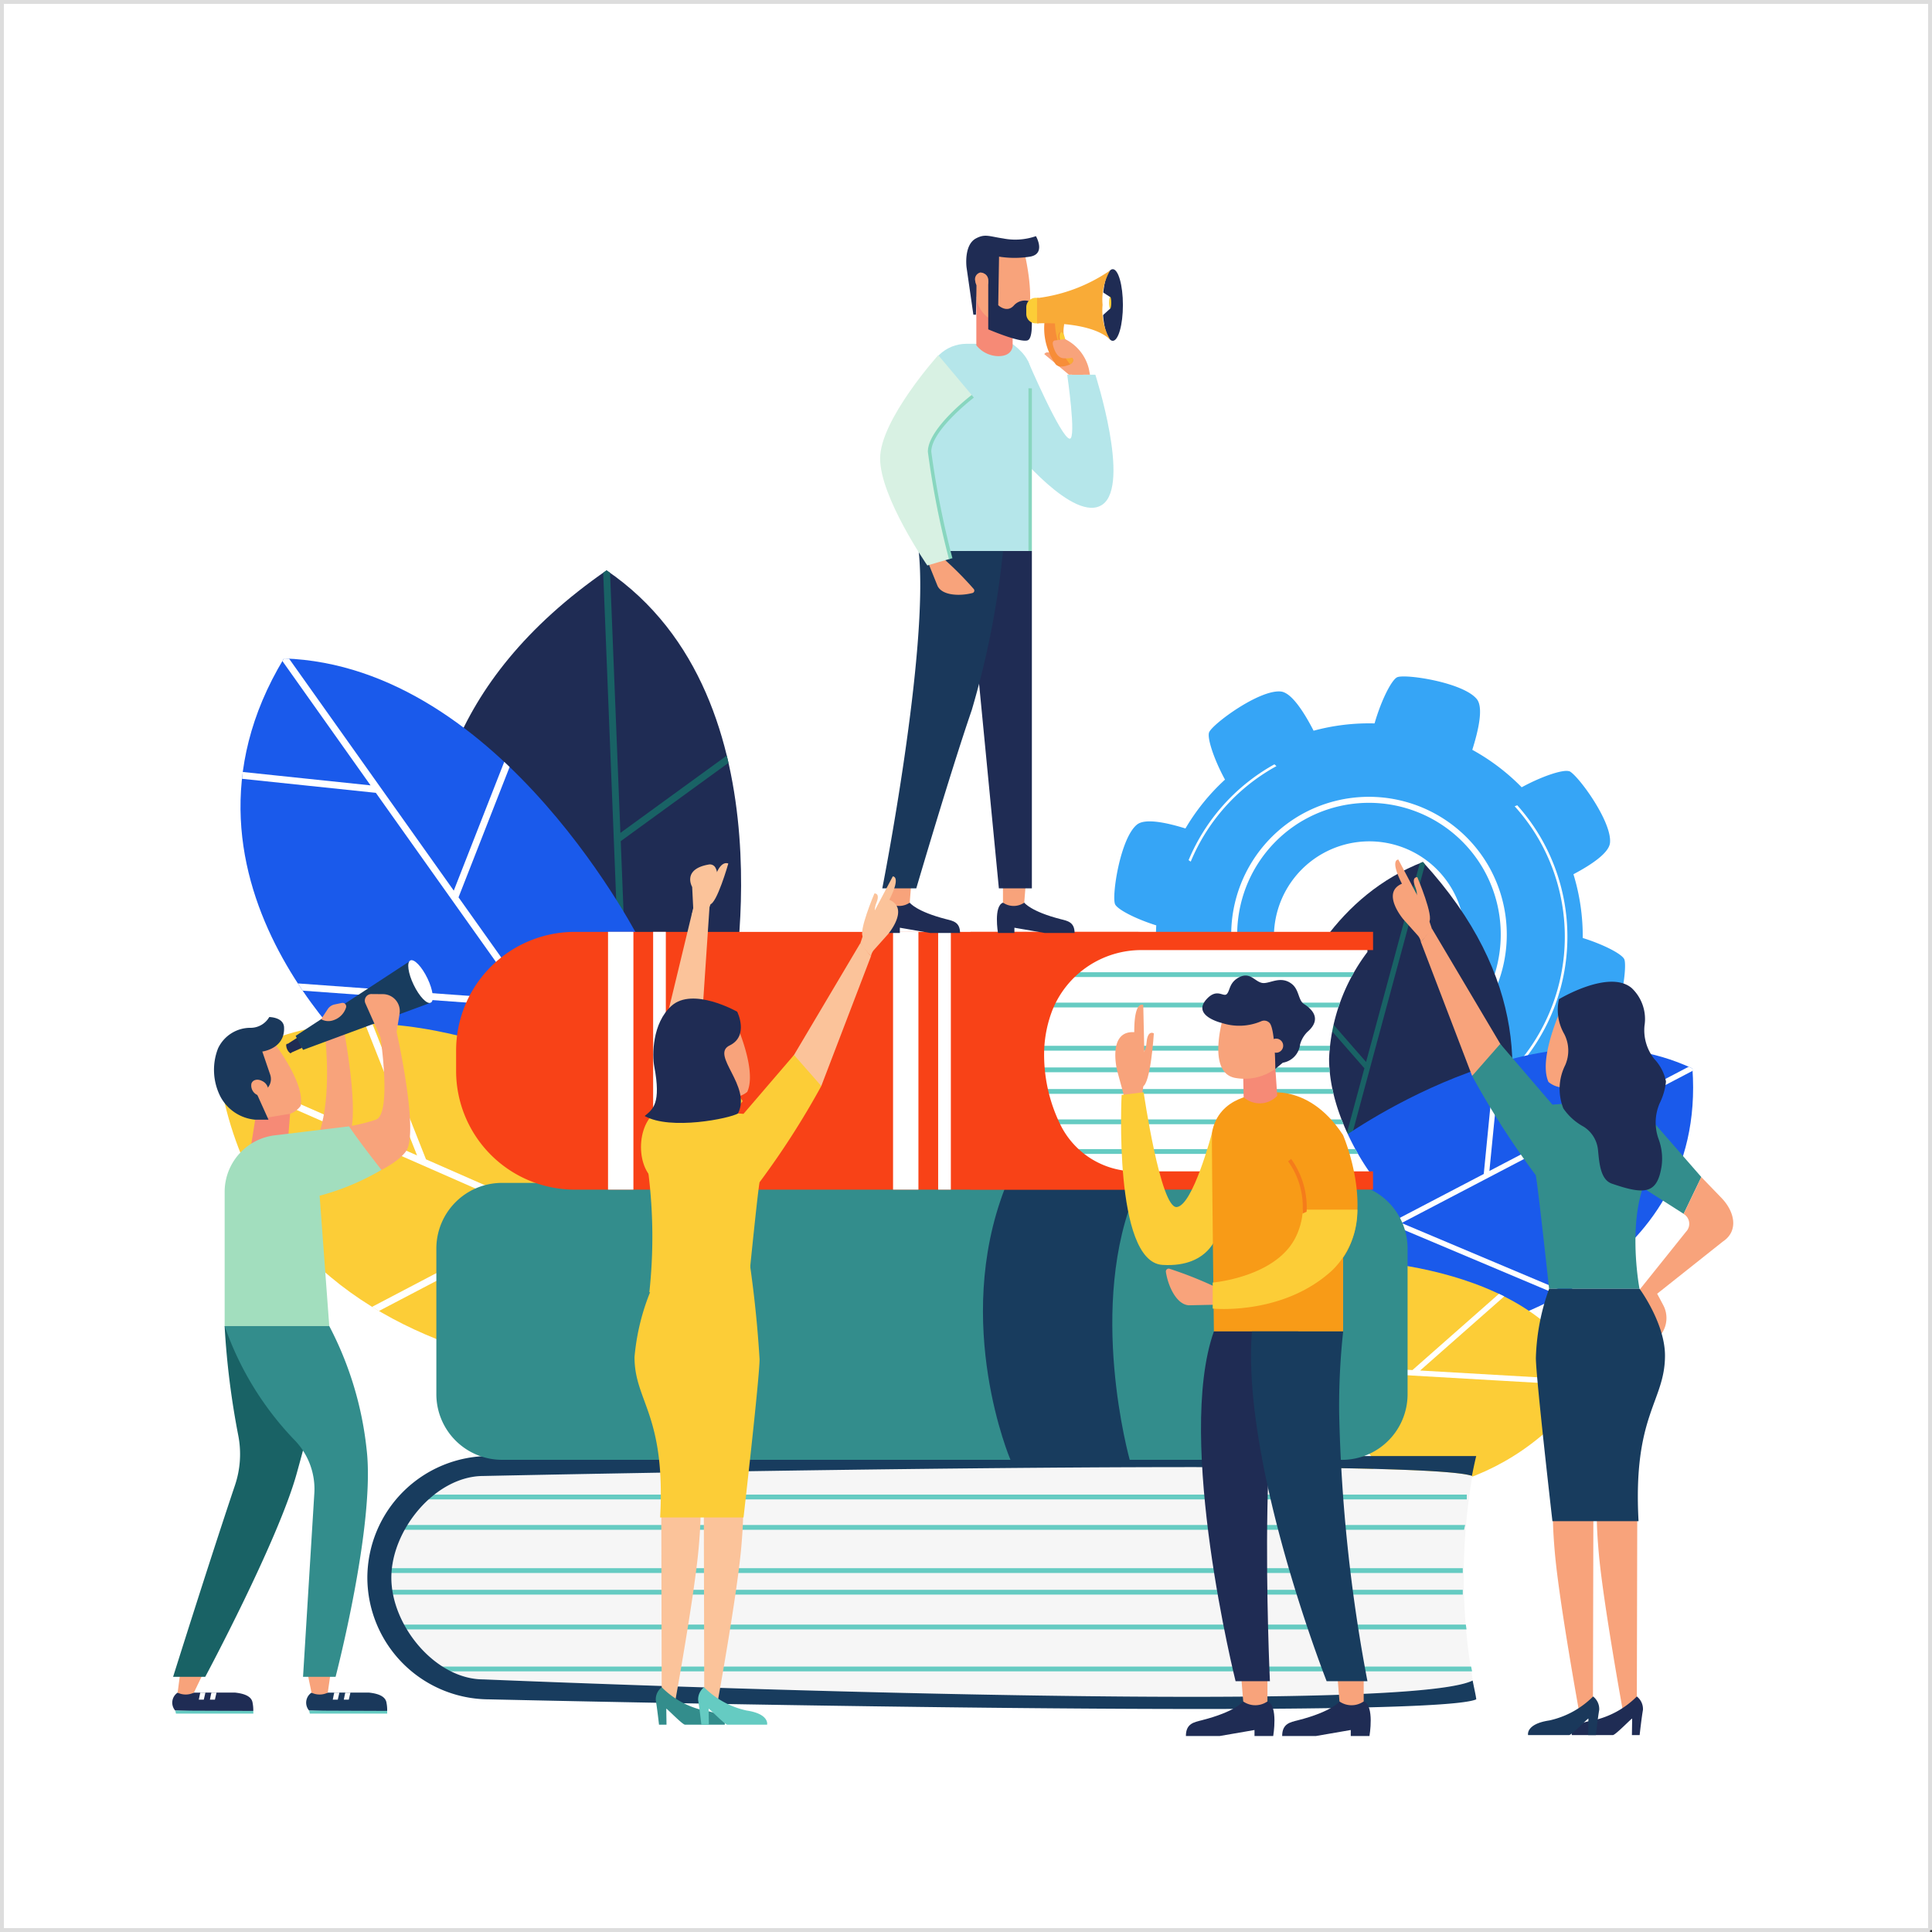 <svg xmlns="http://www.w3.org/2000/svg" xmlns:xlink="http://www.w3.org/1999/xlink" width="150.3" height="150.3" viewBox="0 0 150.3 150.3">
    <rect x="0" y="0" width="150.3" height="150.3" fill="#333333" stroke="none"/>
    <defs>
        <clipPath id="clip-path">
            <path id="path90" d="M297.015-322.175s-3.158-4.246-3.158-8.839a14.763 14.763 0 0 1 2.983-8.289v-.328h-41.677c-5.067 0-9.213 3.7-9.213 8.218v1.452c0 4.52 4.146 8.217 9.213 8.217h41.677l.176-.109z" transform="translate(-245.95 339.63)"/>
        </clipPath>
        <clipPath id="clip-path-2">
            <path id="path136" d="M350.618-542.753s2.615 6.1 3.279 6.1c.531 0-.2-4.98-.2-4.98h2.19s2.754 8.535.564 10.095-7-4.414-7-4.414z" transform="translate(-349.45 542.753)"/>
        </clipPath>
        <clipPath id="clip-path-3">
            <path id="path154" d="M326.59-548.435s1.366.926 1.366 1.988v14.1h-8v-13.183a3.046 3.046 0 0 1 3.028-2.93c2.862 0 3.606.025 3.606.025z" transform="translate(-319.954 548.46)"/>
        </clipPath>
        <clipPath id="clip-path-4">
            <path id="path184" d="M308.156-544.539s-4.524 5.026-4.524 8.039 3.673 8.322 3.673 8.322l1.814-.531s-1.637-6.571-1.637-8.318 3.363-4.31 3.363-4.31" transform="translate(-303.631 544.539)"/>
        </clipPath>
        <linearGradient id="linear-gradient" x1="-10.019" x2="-10.015" y1="10.644" y2="10.644" gradientUnits="objectBoundingBox">
            <stop offset="0" stop-color="#d8f1e3"/>
            <stop offset="1" stop-color="#b5e6ea"/>
        </linearGradient>
        <linearGradient id="linear-gradient-2" x1="-8.996" x2="-8.992" y1="7.661" y2="7.661" xlink:href="#linear-gradient"/>
        <linearGradient id="linear-gradient-3" x1="-9.473" x2="-9.469" y1="7.489" y2="7.489" gradientUnits="objectBoundingBox">
            <stop offset="0" stop-color="#b5e6ea"/>
            <stop offset="1" stop-color="#d8f1e3"/>
        </linearGradient>
        <style>
            .cls-3{fill:#fff}.cls-4{fill:#1f2c54}.cls-5{fill:#196265}.cls-6{fill:#1a5aeb}.cls-7{fill:#fccd37}.cls-9{fill:#65cbc2}.cls-10{fill:#183c5e}.cls-11{fill:#338d8c}.cls-13{fill:#f84217}.cls-14{fill:#f8a37b}.cls-15{fill:#1a385b}.cls-20{fill:#88d6bf}.cls-21{fill:#f68a76}.cls-24{fill:#f78d38}.cls-25{fill:#f9ab37}.cls-27{fill:#f89b17}.cls-29{fill:#fbc39a}
        </style>
    </defs>
    <g id="Group_3382" transform="translate(-30.85 -998.517)">
        <g id="g18" transform="translate(31 998.667)">
            <g id="g20">
                <path id="path22" fill="#fff" stroke="#ddd" stroke-width="0.3px" d="M150-516.665H0v-150h150v150" transform="translate(0 666.665)"/>
                <path id="path24" fill="#36a5f6" d="M408.114-406.734a7.425 7.425 0 0 1-10.122-2.793 7.424 7.424 0 0 1 2.793-10.122 7.425 7.425 0 0 1 10.122 2.793 7.425 7.425 0 0 1-2.793 10.122zM420-426.064c-.409-.172-2.034.334-3.7 1.241a16.506 16.506 0 0 0-3.843-2.914c.5-1.582.87-3.3.354-3.942-1.049-1.3-5.534-1.975-6.188-1.707-.419.171-1.231 1.729-1.769 3.595a16.49 16.49 0 0 0-4.742.568c-.763-1.479-1.724-2.962-2.544-3.049-1.658-.176-5.309 2.516-5.582 3.168-.171.408.33 2.023 1.232 3.685a16.5 16.5 0 0 0-3.076 3.8c-1.533-.476-3.155-.8-3.771-.3-1.3 1.048-1.975 5.534-1.707 6.188.159.389 1.518 1.119 3.207 1.652a16.514 16.514 0 0 0 .515 5.093c-1.32.719-2.53 1.572-2.609 2.31-.176 1.659 2.517 5.309 3.168 5.583a6.5 6.5 0 0 0 3.184-.971 16.5 16.5 0 0 0 4.154 3.328c-.385 1.368-.591 2.711-.148 3.259 1.049 1.3 5.534 1.975 6.188 1.707a6.29 6.29 0 0 0 1.529-2.832 16.5 16.5 0 0 0 5.333-.681c.694 1.236 1.5 2.325 2.194 2.4 1.658.176 5.309-2.517 5.583-3.168a6.527 6.527 0 0 0-.977-3.2 16.507 16.507 0 0 0 3.145-4.2c1.432.419 2.873.665 3.446.2 1.3-1.048 1.975-5.534 1.707-6.188-.16-.391-1.532-1.126-3.233-1.66a16.491 16.491 0 0 0-.724-4.959c1.408-.744 2.76-1.655 2.843-2.436.176-1.658-2.517-5.309-3.168-5.583" transform="translate(-298.07 485.919)"/>
                <path id="path26" d="M429.95-389.6a10.271 10.271 0 0 0-3.136 13.533 10.269 10.269 0 0 0 13.983 3.858 10.273 10.273 0 0 0 3.859-13.983 10.269 10.269 0 0 0-13.983-3.858q-.373.208-.723.45zm11.834 17.327q-.365.249-.755.471a10.738 10.738 0 0 1-14.621-4.034 10.742 10.742 0 0 1 4.034-14.621 10.737 10.737 0 0 1 14.621 4.034 10.74 10.74 0 0 1-3.279 14.15" class="cls-3" transform="translate(-329.385 453.688)"/>
                <path id="path28" d="M458.627-388.906c-.064.028-.129.054-.2.078a15.135 15.135 0 0 1 1.935 2.675 15.166 15.166 0 0 1-5.7 20.652 15.154 15.154 0 0 1-14.837.061c-.052.047-.105.091-.16.134a15.351 15.351 0 0 0 15.1-.025 15.362 15.362 0 0 0 5.772-20.92 15.331 15.331 0 0 0-1.91-2.656" class="cls-3" transform="translate(-340.744 451.402)"/>
                <path id="path30" d="M410.456-395.474a15.069 15.069 0 0 1 6.489-7.332c.059-.034.12-.063.18-.1-.053-.045-.1-.093-.155-.14-.04.022-.081.042-.122.065a15.267 15.267 0 0 0-6.558 7.39q.084.055.166.113" class="cls-3" transform="translate(-317.974 462.357)"/>
                <path id="path34" d="M192.448-443.268a15.621 15.621 0 0 0-4.678 5.652 15.592 15.592 0 0 0-.77 11.988 15.6 15.6 0 0 0 7.935 9.019 15.594 15.594 0 0 0 11.988.766 15.6 15.6 0 0 0 9.019-7.935 15.591 15.591 0 0 0 .767-11.988 15.594 15.594 0 0 0-7.935-9.019 15.593 15.593 0 0 0-11.988-.766 15.729 15.729 0 0 0-4.341 2.283zm19.1 25.517a16.193 16.193 0 0 1-4.47 2.35 16.057 16.057 0 0 1-12.346-.789 16.055 16.055 0 0 1-8.171-9.288 16.057 16.057 0 0 1 .789-12.345 16.057 16.057 0 0 1 9.288-8.171 16.057 16.057 0 0 1 12.346.789 16.058 16.058 0 0 1 8.171 9.288 16.057 16.057 0 0 1-.789 12.345 16.094 16.094 0 0 1-4.818 5.821" class="cls-3" transform="translate(-143.907 496.322)"/>
                <path id="path36" d="M226.269-427.195c-.1.023-.208.044-.313.061a22.982 22.982 0 0 1 2.129 4.538 23.027 23.027 0 0 1-14.34 29.2 23.01 23.01 0 0 1-22.151-4.105q-.135.082-.277.155a23.308 23.308 0 0 0 22.526 4.232 23.326 23.326 0 0 0 14.527-29.576 23.269 23.269 0 0 0-2.1-4.5" class="cls-3" transform="translate(-148.269 481.076)"/>
                <path id="path38" d="M172-462.575a22.881 22.881 0 0 1 11.753-9.1c.1-.033.2-.06.3-.092-.067-.082-.129-.167-.192-.253-.066.022-.133.04-.2.063a23.174 23.174 0 0 0-11.872 9.169q.11.105.216.216" class="cls-3" transform="translate(-133.129 515.817)"/>
                <path id="path40" d="M171.332-436.327s5.136-23.779-9.6-33.8c-25.221 17.447-7.995 42.206-7.995 42.206l17.6-8.4" class="cls-4" transform="translate(-114.694 514.349)"/>
                <path id="path42" d="M163.637-470.128l-.26.183 1.14 28.642-13.934-11.2q-.068.291-.129.581l14.091 11.322.329 8.265.524-.25-.656-16.476 8.381-6.094c-.043-.188-.086-.376-.132-.565l-8.275 6.016-.805-20.234c-.092-.065-.181-.131-.274-.195" class="cls-5" transform="translate(-116.602 514.349)"/>
                <path id="path44" d="M113.748-417.393s-10.821-21.713-27.882-22.282c-10.616 17.571 7.182 32.389 7.182 32.389l20.267 6.271.433-16.379" class="cls-6" transform="translate(-63.928 490.748)"/>
                <path id="path46" d="M103.418-431.627l-3.925 10.016-12.81-18.043c-.134-.007-.268-.017-.4-.021-.042.069-.079.138-.12.207l6.857 9.668-9.94-1.042c-.013.094-.022.188-.033.281l-.026.249 10.41 1.092 11.434 16.1-17.5-1.273c.124.19.248.379.373.563l17.531 1.275 8.119 11.435.343.106.014-.527-13.882-19.549 3.974-10.141q-.207-.2-.419-.4" class="cls-3" transform="translate(-64.342 490.748)"/>
                <path id="path48" d="M103.074-309s-17.857-9.547-28.175-.687c4.283 27.438 39.486 23.927 39.486 23.927L103.074-309" class="cls-7" transform="translate(-58.047 392.925)"/>
                <path id="path50" d="M74.9-309.678l.052.314 25.108 11.029-13.222 6.935q.266.165.536.322l13.312-6.977 9.807 4.308-.362-.743-19.093-8.387-4.175-10.553q-.289-.008-.578-.009l4.058 10.257-15.211-6.682c-.077.064-.155.124-.231.19" class="cls-3" transform="translate(-58.047 392.918)"/>
                <path id="path52" d="M432.012-344.931s.219-19.232 13.34-24.368c16.376 17.88-1.253 33.938-1.253 33.938l-12.088-9.57" class="cls-4" transform="translate(-334.809 436.207)"/>
                <path id="path54" d="M457.052-369.3l.168.187-5.91 21.878 12.708-6.185v.471l-12.851 6.255-1.706 6.313-.36-.285 3.4-12.585-5.39-6.17c.066-.137.132-.275.2-.412l5.322 6.092 4.176-15.456c.082-.034.163-.069.246-.1" class="cls-5" transform="translate(-346.509 436.207)"/>
                <path id="path56" d="M442.438-297.774s15.42-11.406 27.64-5.678c1.165 16.188-16.691 20.232-16.691 20.232l-16.527-2.862 5.578-11.691" class="cls-6" transform="translate(-338.566 386.422)"/>
                <path id="path58" d="M455.117-300.078l-.833 8.464 15.5-8.107c.1.044.195.085.292.13 0 .064.006.126.01.189l-8.3 4.342 7.375 2.836c-.025.071-.052.14-.078.21l-.071.185-7.724-2.97-13.837 7.235 12.785 5.39c-.156.09-.311.178-.465.262l-12.8-5.4-9.826 5.138-.279-.048.179-.376 16.8-8.783.843-8.569q.218-.066.437-.129" class="cls-3" transform="translate(-338.566 382.56)"/>
                <path id="path60" d="M403.582-231.932s16.006-.31 20.09 9.636c-12.871 17.786-36.4 2.669-36.4 2.669l16.314-12.305" class="cls-7" transform="translate(-300.133 329.748)"/>
                <path id="path62" d="M443.016-213.014c-.049.069-.1.135-.15.2l-21.645-1.25 6.823 9.629q-.247.02-.493.035l-6.869-9.7-8.454-.488.521-.393 16.459.95 6.731-5.933.41.2-6.542 5.767 13.113.758c.031.072.064.143.094.217" class="cls-3" transform="translate(-319.477 320.466)"/>
                <path id="path64" fill="#f6f6f6" d="M218.743-159.382c-4.176-1.553-76.932 0-76.932 0-3.735 0-7.165 4.177-7.165 7.912s3.43 7.912 7.165 7.912c0 0 71.137 2.989 76.969.086a46.408 46.408 0 0 1-.037-15.91" transform="translate(-104.351 274.055)"/>
                <path id="path66" d="M223.782-150.194H141.7v-.374h82.079v.374" class="cls-9" transform="translate(-109.819 266.69)"/>
                <path id="path68" d="M218.969-140.061H135.66v.373h83.223c.023-.128.054-.251.087-.373" class="cls-9" transform="translate(-105.136 258.547)"/>
                <path id="path70" d="M215.179-124.749H131v-.374h84.174v.374" class="cls-9" transform="translate(-101.528 246.97)"/>
                <path id="path72" d="M215.179-117.279H131v-.373h84.174v.373" class="cls-9" transform="translate(-101.528 241.181)"/>
                <path id="path74" d="M218.166-105.619h-83.61v.373h83.664c-.023-.125-.042-.249-.054-.373" class="cls-9" transform="translate(-104.281 231.855)"/>
                <path id="path76" d="M226.162-91.1h-81.818c.083.121.161.246.233.373h81.66c-.031-.124-.054-.248-.075-.373" class="cls-9" transform="translate(-111.866 220.6)"/>
                <path id="path78" d="M135.381-146.528c-3.735 0-7.165-4.177-7.165-7.912s3.43-7.912 7.165-7.912c0 0 72.467-1.546 76.9-.009.187-.973.333-1.543.333-1.543h-76.8a9.492 9.492 0 0 0-9.465 9.464 9.492 9.492 0 0 0 9.465 9.465s73.069 1.685 76.8 0c0-.143-.119-.667-.279-1.463-5.9 2.9-76.958-.09-76.958-.09" class="cls-10" transform="translate(-97.921 277.026)"/>
                <path id="path80" d="M220.661-236.81h-65.369a5.109 5.109 0 0 1-5.092-5.09v-11.359a5.109 5.109 0 0 1 5.094-5.094h65.369a5.109 5.109 0 0 1 5.094 5.094v11.359a5.109 5.109 0 0 1-5.094 5.094" class="cls-11" transform="translate(-116.404 350.226)"/>
                <path id="path82" d="M340.886-256.307c-4.051 10.545.45 21.089.45 21.089h9.278s-3.393-12.051.554-21.089h-10.282" class="cls-10" transform="translate(-262.876 348.638)"/>
                <path id="path84" d="M297.015-322.175s-3.158-4.246-3.158-8.839a14.763 14.763 0 0 1 2.983-8.289v-.328h-41.677c-5.067 0-9.213 3.7-9.213 8.218v1.452c0 4.52 4.146 8.217 9.213 8.217h41.677l.176-.109v-.323" class="cls-3" transform="translate(-190.611 413.213)"/>
                <g id="g86" transform="translate(55.339 73.583)">
                    <g id="g88" clip-path="url(#clip-path)">
                        <path id="path94" d="M379.108-330.8h-82.079v-.373h82.079v.373" class="cls-9" transform="translate(-285.536 333.076)"/>
                        <path id="path96" d="M374.294-320.667h-83.31v.373h83.223c.023-.128.054-.251.087-.373" class="cls-9" transform="translate(-280.852 324.934)"/>
                        <path id="path98" d="M370.5-305.355h-84.17v-.374h84.17v.374" class="cls-9" transform="translate(-277.244 313.356)"/>
                        <path id="path100" d="M370.5-297.886h-84.17v-.373h84.17v.373" class="cls-9" transform="translate(-277.244 307.568)"/>
                        <path id="path102" d="M381.147-290.418h-82.08v-.373h82.08v.373" class="cls-9" transform="translate(-287.116 301.78)"/>
                        <path id="path104" d="M376.334-280.283h-83.31v.373h83.223c.023-.128.054-.251.087-.373" class="cls-9" transform="translate(-282.433 293.636)"/>
                        <path id="path106" d="M372.544-269.651H288.37v-.374h84.174v.374" class="cls-9" transform="translate(-278.825 285.686)"/>
                    </g>
                </g>
                <path id="path108" d="M348.222-343.724h17.963v-1.42H334.86v1.42H340a67.612 67.612 0 0 1-3.189 13.09c-.069.477-.149.951-.2 1.431-.03.289-.048.578-.063.866a10.963 10.963 0 0 1 1.869 1.827h-3.56v1.42h31.324v-1.42h-18.469a6.5 6.5 0 0 1-5.858-3.642 12.364 12.364 0 0 1-1.256-5.769 9.584 9.584 0 0 1 .651-3.16 7.458 7.458 0 0 1 6.972-4.643" class="cls-13" transform="translate(-259.517 417.486)"/>
                <path id="path110" d="M201.259-334.3v-1.628a9.24 9.24 0 0 1 9.213-9.213H166.25a9.24 9.24 0 0 0-9.213 9.213v1.628a9.24 9.24 0 0 0 9.213 9.213h44.222a9.24 9.24 0 0 1-9.213-9.213" class="cls-13" transform="translate(-121.704 417.486)"/>
                <path id="path112" d="M211.539-325.09h-1.974v-20.054h1.974v20.054" class="cls-3" transform="translate(-162.413 417.486)"/>
                <path id="path114" d="M226.15-325.09h-.987v-20.054h.987v20.054" class="cls-3" transform="translate(-174.502 417.486)"/>
                <path id="path116" d="M310.083-325.09h-1.974v-20.054h1.974v20.054" class="cls-3" transform="translate(-238.784 417.486)"/>
                <path id="path118" d="M324.694-325.09h-.987v-20.054h.987v20.054" class="cls-3" transform="translate(-250.873 417.486)"/>
                <path id="path120" d="M346.145-355.232s.5.688 2.842 1.286c.516.131 1.073.221 1.073 1.073h-2.315l-2.367-.409v.409H344.1s-.356-2.091.391-2.359h1.654" class="cls-4" transform="translate(-266.612 425.305)"/>
                <path id="path122" d="M347.9-361.906l-.121 1.5a1.446 1.446 0 0 1-1.566.052l-.088-.052v-1.5h1.775" class="cls-14" transform="translate(-268.249 430.477)"/>
                <path id="path124" d="M306.533-355.232s.5.688 2.842 1.286c.516.131 1.073.221 1.073 1.073h-2.315l-2.367-.409v.409h-1.278s-.356-2.091.391-2.359h1.654" class="cls-4" transform="translate(-235.912 425.305)"/>
                <path id="path126" d="M308.292-361.906l-.121 1.5a1.447 1.447 0 0 1-1.566.052l-.088-.052v-1.5h1.775" class="cls-14" transform="translate(-237.55 430.477)"/>
                <path id="path128" d="M338.52-476.84v26.248h-2.567l-2.54-26.248h5.107" class="cls-4" transform="translate(-258.395 519.551)"/>
                <path id="path130" d="M313.795-476.867a67.91 67.91 0 0 1-2.435 12.384c-1.7 4.952-4.315 13.87-4.315 13.87H304.4s3.668-18.6 2.829-26.254h6.563" class="cls-15" transform="translate(-235.912 519.572)"/>
                <g id="g132" transform="translate(78.626 27.88)">
                    <g id="g134" clip-path="url(#clip-path-2)">
                        <path id="path146" fill="url(#linear-gradient)" d="M350.618-542.753s2.615 6.1 3.279 6.1c.531 0-.2-4.98-.2-4.98h2.19s2.754 8.535.564 10.095-7-4.414-7-4.414l1.168-6.8" transform="translate(-349.45 542.753)"/>
                    </g>
                </g>
                <path id="path148" d="M319.985-473.885l.792 1.959c.382.77 1.784.789 2.716.545a.194.194 0 0 0 .091-.318 26.933 26.933 0 0 0-2.3-2.32l-1.3.133" class="cls-14" transform="translate(-247.988 517.364)"/>
                <g id="g150" transform="translate(71.99 26.596)">
                    <g id="g152" clip-path="url(#clip-path-3)">
                        <path id="path164" fill="url(#linear-gradient-2)" d="M326.59-548.435s1.366.926 1.366 1.988v14.1h-8v-13.183a3.046 3.046 0 0 1 3.028-2.93c2.864 0 3.608.025 3.608.025" transform="translate(-319.954 548.46)"/>
                    </g>
                </g>
                <path id="path166" d="M354.931-520.444V-533.1l.265.009v12.65h-.265" class="cls-20" transform="translate(-275.071 563.154)"/>
                <path id="path168" d="M336.9-564.293v3.682a2.25 2.25 0 0 0 1.718.841c1.106 0 1.106-.8 1.106-.8v-2.36l-1.637-.426-1.187-.939" class="cls-21" transform="translate(-261.096 587.327)"/>
                <path id="path170" d="M339.76-575.776a1.369 1.369 0 0 0 .821-.214c.982-1.565-.137-5.785-.137-5.785l-3.564.639-.113 2.827a2.375 2.375 0 0 0 .89 1.951 3.809 3.809 0 0 0 2.1.581" class="cls-14" transform="translate(-260.993 600.875)"/>
                <path id="path172" d="M335.959-584.2a7.618 7.618 0 0 0 2.428 0c1.245-.221.448-1.593.448-1.593a4.9 4.9 0 0 1-2.558.178c-1.1-.163-1.4-.378-2.11 0-.962.513-.73 2.253-.73 2.253l.531 3.68h.2s.049-2.188.049-2.933c.208-.339.434-.339.607-.255a.557.557 0 0 1 .3.506v3.821s2.434 1.049 3.053.859.205-3.022.205-3.022a1.137 1.137 0 0 0-1.267.31c-.548.614-1.213-.025-1.213-.025l.063-3.781" class="cls-4" transform="translate(-258.394 604.014)"/>
                <path id="path174" d="M365.983-547.474l-.077-.421a3.5 3.5 0 0 0-1.958-2.393h-.93l.288 1.986 1.312.828h1.364" class="cls-14" transform="translate(-281.34 576.473)"/>
                <path id="path176" d="M336.889-573.121a.622.622 0 0 1 .587.585.536.536 0 0 1-.4.667.622.622 0 0 1-.587-.585.536.536 0 0 1 .4-.667" class="cls-14" transform="translate(-260.769 594.169)"/>
                <path id="path178" d="M361.659-544.832l1.811 1.048s-1.136-.011-1.155 0l-1.917-1.6s.139-.28.574-.043a2.2 2.2 0 0 1 .687.6" class="cls-14" transform="translate(-279.308 572.783)"/>
                <g id="g180" transform="translate(68.317 27.479)">
                    <g id="g182" clip-path="url(#clip-path-4)">
                        <path id="path194" fill="url(#linear-gradient-3)" d="M308.156-544.539s-4.524 5.026-4.524 8.039 3.673 8.322 3.673 8.322l1.814-.531s-1.637-6.571-1.637-8.318 3.363-4.31 3.363-4.31" transform="translate(-303.631 544.539)"/>
                    </g>
                </g>
                <path id="path196" d="M320.415-526.366a67.922 67.922 0 0 0 1.645 8.288c-.092.024-.13.031-.269.068a67.655 67.655 0 0 1-1.642-8.356c0-1.792 3.276-4.31 3.415-4.416l.161.211c-.033.025-3.31 2.542-3.31 4.2" class="cls-20" transform="translate(-248.116 561.355)"/>
                <path id="path198" d="M360.426-557.158a4.8 4.8 0 0 0 .829 3.51.522.522 0 0 0 .338.188 1.331 1.331 0 0 0 .626-.1.581.581 0 0 0 .379-.271.251.251 0 0 0-.026-.262 3.558 3.558 0 0 1-.654-2.717 1.967 1.967 0 0 0-1.491-.344" class="cls-24" transform="translate(-279.288 581.819)"/>
                <path id="path200" d="M365.25-553.476a.386.386 0 0 0 .212-.2.251.251 0 0 0-.026-.262 3.558 3.558 0 0 1-.654-2.717 1.663 1.663 0 0 0-.711-.327 5.419 5.419 0 0 0 1.179 3.51" class="cls-25" transform="translate(-282.152 581.664)"/>
                <path id="path202" d="M365.3-551.81c.057.279.193.486.3.464s.152-.267.095-.545-.193-.486-.3-.464-.152.266-.095.545" class="cls-24" transform="translate(-283.087 578.076)"/>
                <path id="path204" d="M365.711-552.407l.116-.027-.009.058-.077.03-.03-.061" class="cls-24" transform="translate(-283.426 578.137)"/>
                <path id="path206" fill="#ee2662" d="M366.548-548.034l.14-.027-.159-.023z" transform="translate(-284.059 574.765)"/>
                <path id="path208" d="M365.715-551.9c.057.279.192.486.3.464s.152-.267.094-.545-.192-.486-.3-.464-.152.267-.095.545" class="cls-7" transform="translate(-283.409 578.142)"/>
                <path id="path210" d="M355.138-564.355h-.214a.731.731 0 0 0-.746.71v.564a.731.731 0 0 0 .746.71h.214v-1.984" class="cls-7" transform="translate(-274.488 587.375)"/>
                <path id="path212" d="M382.139-571.473c0 1.539-.354 2.787-.791 2.787s-.79-1.248-.79-2.787.354-2.787.79-2.787.791 1.248.791 2.787" class="cls-4" transform="translate(-294.932 595.051)"/>
                <path id="path214" d="M379.57-566.437l.625.406v.9l-.644.584-.223-1.172.242-.72" class="cls-3" transform="translate(-293.979 588.989)"/>
                <path id="path216" d="M362.99-571.153a4.53 4.53 0 0 1 .589-2.693 12.74 12.74 0 0 1-5.688 2.156v1.967s4.151-.233 5.688 1.266a4.523 4.523 0 0 1-.59-2.693" class="cls-25" transform="translate(-277.364 594.732)"/>
                <path id="path218" d="M382.971-564.2c0 .25-.038.453-.085.453s-.086-.2-.086-.453.038-.453.086-.453.085.2.085.453" class="cls-7" transform="translate(-296.67 587.602)"/>
                <path id="path220" d="M365.21-548.776a2.136 2.136 0 0 1-1.012.165c-.527 0-.764-.647-.854-1-.032-.124-.06-.3.1-.379l.846-.117.924 1.331" class="cls-14" transform="translate(-281.572 576.332)"/>
                <path id="path222" d="M387.211-316.124a1.927 1.927 0 0 1 .083 1.374l-.251 1.783-.306.206-1.14.471a1.226 1.226 0 0 0 0-.714l-.5-1.844s-.779-3.112 1.334-2.979c-.011-2.535.7-2.116.7-2.116l.049 2.191.036 1.628" class="cls-14" transform="translate(-298.341 397.976)"/>
                <path id="path224" d="M394.011-286.482s-1.477 5.637-2.737 5.738-2.57-8.93-2.57-8.93l-1.713.207s-.666 12.987 3.177 13.223 4.35-2.635 4.35-2.635l-.507-7.6" class="cls-7" transform="translate(-299.884 374.497)"/>
                <path id="path226" d="M418.5-271.069h10.053v-15.268c-2.872-4.383-6.451-3.189-6.451-3.189s-3.254.059-3.762 3.044c0 2.161.16 15.413.16 15.413" class="cls-27" transform="translate(-324.215 374.497)"/>
                <path id="path228" d="M431.676-298.027l.149 2.158-.071.067a1.872 1.872 0 0 1-2.543.036l-.034-1.624 2.5-.638" class="cls-21" transform="translate(-332.612 380.971)"/>
                <path id="path230" d="M425.815-318.07l-.182 3.568a.551.551 0 0 0-.5.7.665.665 0 0 0-.06.263 4.092 4.092 0 0 1-3.179.74c-2.258-.432-.9-4.8-.9-4.8l4.811-.475" class="cls-14" transform="translate(-325.962 396.504)"/>
                <path id="path232" d="M422.655-324.671a2.19 2.19 0 0 1 .572-.988c1.278-1.106.135-1.912-.271-2.173-.449-.288-.361-1.1-.941-1.556-.887-.694-1.742.025-2.31-.08s-.921-.861-1.747-.46-.735 1.049-1 1.322-.751-.482-1.556.381c-1.225 1.314 1.178 1.876 1.178 1.876a4.359 4.359 0 0 0 3.056-.139.572.572 0 0 1 .674.165c.415.568.42 3.545.42 3.545l.581-.483a1.614 1.614 0 0 0 1.343-1.409" class="cls-4" transform="translate(-321.667 405.785)"/>
                <path id="path234" d="M439.182-307.463a.548.548 0 0 1-.715.3.548.548 0 0 1-.3-.715.548.548 0 0 1 .715-.3.548.548 0 0 1 .3.715" class="cls-14" transform="translate(-339.548 388.869)"/>
                <path id="path236" d="M413.822-79.04s-.567.784-3.237 1.464c-.588.15-1.222.252-1.222 1.222H412l2.7-.466v.466h1.456s.405-2.381-.445-2.687h-1.883" class="cls-4" transform="translate(-317.256 211.256)"/>
                <path id="path238" d="M428.566-86.64l.139 1.71a1.646 1.646 0 0 0 1.783.06l.1-.06v-1.71h-2.022" class="cls-14" transform="translate(-332.138 217.146)"/>
                <path id="path240" d="M447.106-79.04s-.567.784-3.237 1.464c-.588.15-1.222.252-1.222 1.222h2.636l2.7-.466v.466h1.456s.405-2.381-.445-2.687h-1.883" class="cls-4" transform="translate(-343.051 211.256)"/>
                <path id="path242" d="M461.85-86.64l.138 1.71a1.646 1.646 0 0 0 1.783.06l.1-.06v-1.71h-2.021" class="cls-14" transform="translate(-357.933 217.146)"/>
                <path id="path244" d="M429.622-274.842s3.013 6.954-.832 10.506a12.433 12.433 0 0 1-9.063 2.948v-2s4.717-.4 6.229-3.553a5.919 5.919 0 0 0-.6-5.883" class="cls-27" transform="translate(-325.288 363.002)"/>
                <path id="path246" d="M406.634-225.9l-2.406.05c-.977-.054-1.627-1.513-1.789-2.6a.22.22 0 0 1 .291-.238 30.659 30.659 0 0 1 3.46 1.364l.444 1.421" class="cls-14" transform="translate(-311.888 327.245)"/>
                <path id="path248" d="M415.6-206.985c-3 8.465 1.688 27.21 1.688 27.21h2.671s-1.26-26.58 2.217-27.21H415.6" class="cls-4" transform="translate(-321.316 310.413)"/>
                <path id="path250" d="M425.646-249.087a5.411 5.411 0 0 1-.537 2.1c-1.512 3.154-6.475 3.572-6.475 3.572v2.023s5.465.566 9.309-2.987a6.513 6.513 0 0 0 1.945-4.711h-4.243" class="cls-7" transform="translate(-324.442 343.043)"/>
                <path id="path252" fill="#f57c1b" d="M445.835-262.38c.106-.047.211-.093.316-.143a6.459 6.459 0 0 0-1.2-4.109l-.237.188a6.1 6.1 0 0 1 1.12 4.065" transform="translate(-344.654 356.64)"/>
                <path id="path254" d="M392.658-308.313s.555-.167.641-1.178.565-.7.565-.7-.249 3.989-.885 4.139-.322-2.262-.322-2.262" class="cls-14" transform="translate(-304.25 390.432)"/>
                <path id="path256" d="M431.954-206.985c-.816 10.38 5.812 27.21 5.812 27.21h3.174a125.962 125.962 0 0 1-2.2-20.862 53.918 53.918 0 0 1 .312-6.348h-7.1" class="cls-10" transform="translate(-334.71 310.413)"/>
                <path id="path308" d="M566.991-276.188l3.256 2.076 1.374-2.862-4.207-4.822-.423 5.608" class="cls-11" transform="translate(-439.417 368.392)"/>
                <path id="path310" d="M490.609-345.3l3.986 10.417 2.546-1.895-5.688-9.589-.844 1.067" class="cls-14" transform="translate(-380.222 418.431)"/>
                <path id="path312" d="M482.856-367.252a1.642 1.642 0 0 1 .587 1.015l.489 1.454-.155.274-.689.793a1.046 1.046 0 0 0-.272-.544l-1.084-1.214s-1.779-2.074-.119-2.778c-.974-1.927-.277-1.878-.277-1.878l.872 1.651.648 1.227" class="cls-14" transform="translate(-372.7 436.851)"/>
                <path id="path314" d="M488.232-362.162s.359-.338.039-1.142.164-.748.164-.748 1.331 3.134.9 3.491-1.107-1.6-1.107-1.6" class="cls-14" transform="translate(-378.325 432.141)"/>
                <path id="path316" d="M515.767-301.771l-1.194.093-4.056-4.728-2.19 2.494a66.214 66.214 0 0 0 4.95 7.722c.167.8 1.039 8.836 1.039 8.836h7.032s-1.12-5.9.859-9.179-6.439-5.238-6.439-5.238" class="cls-11" transform="translate(-393.953 387.464)"/>
                <path id="path318" d="M554.562-148.55l-.038 16.3a4.391 4.391 0 0 0-1.061 0s-1.56-8.568-1.9-12.432 0-4.121 0-4.121l3 .258" class="cls-14" transform="translate(-427.339 265.326)"/>
                <path id="path320" d="M539.386-148.55l-.038 16.3a4.391 4.391 0 0 0-1.061 0s-1.56-8.568-1.9-12.432 0-4.121 0-4.121l3 .258" class="cls-14" transform="translate(-415.577 265.326)"/>
                <path id="path322" d="M535.33-321.859l4.268 1.494-.421 3.186c-.006.045-.018.089-.026.133-.082.015-.164.03-.246.05l-.039.011-.039.008a2.922 2.922 0 0 0-2 2 5.037 5.037 0 0 1-1.847-.024 1.853 1.853 0 0 1-.97-.418c-.9-1.965 1.316-6.438 1.316-6.438" class="cls-14" transform="translate(-413.694 399.441)"/>
                <path id="path324" d="M538.427-323.865a2.81 2.81 0 0 1 .088 2.453 4.123 4.123 0 0 0-.143 3.363 4.485 4.485 0 0 0 1.563 1.411 2.413 2.413 0 0 1 1.133 1.827c.1 1.036.194 2.309 1.081 2.614 2.576.887 3.521.8 3.864-1.345a4.366 4.366 0 0 0-.223-2.1 3.763 3.763 0 0 1 .08-2.819 4.912 4.912 0 0 0 .486-1.683 3.549 3.549 0 0 0-.913-1.755 3.608 3.608 0 0 1-.758-2.586 3.318 3.318 0 0 0-.99-2.922c-1.76-1.5-5.667.862-5.667.862a3.769 3.769 0 0 0 .4 2.683" class="cls-4" transform="translate(-416.901 404.129)"/>
                <path id="path326" d="M570.734-260.366l1.564 1.619c1.039 1.075 1.36 2.573.112 3.4l-5.11 4.059.47.88a2.144 2.144 0 0 1-.187 2.312l-.54.707-1.2-4.1 3.705-4.626a.888.888 0 0 0-.191-1.381l1.374-2.862" class="cls-14" transform="translate(-438.531 351.784)"/>
                <path id="path328" d="M531.395-221.733a17.16 17.16 0 0 0-1.03 5.379c0 1.487 1.288 12.7 1.288 12.7h6.7c-.454-8.283 2.057-9.3 2.057-12.879 0-2.526-1.978-5.2-1.978-5.2H531.4" class="cls-10" transform="translate(-411.032 321.843)"/>
                <path id="path330" d="M547.821-80.774a1.239 1.239 0 0 1 .478 1.047c-.107.587-.259 1.96-.259 1.96h-.6l.019-1.281c0-.084-1.291 1.281-1.509 1.281h-3.185s-.212-.864 1.659-1.142a6.9 6.9 0 0 0 3.4-1.865" class="cls-4" transform="translate(-420.635 212.6)"/>
                <path id="path332" d="M532.7-80.774a1.239 1.239 0 0 1 .478 1.047c-.107.587-.259 1.96-.259 1.96h-.6l.019-1.281c0-.084-1.291 1.281-1.509 1.281h-3.185s-.212-.864 1.659-1.142a6.9 6.9 0 0 0 3.4-1.865" class="cls-15" transform="translate(-408.917 212.6)"/>
                <path id="path334" d="M222-294.6l5.18-3.493 1.671 2.582-5.009 6.733-1.175-.274c-2.037-.475-2.274-4.211-.667-5.549" class="cls-7" transform="translate(-171.23 381.023)"/>
                <path id="path336" d="M278.668-340.252l-3.863 10.093-2.467-1.835 5.511-9.291.818 1.034" class="cls-29" transform="translate(-211.063 414.496)"/>
                <path id="path338" d="M297.876-361.526a1.59 1.59 0 0 0-.569.984l-.473 1.409.15.265.668.769a1.016 1.016 0 0 1 .263-.527l1.051-1.176s1.724-2.01.115-2.692c.944-1.867.268-1.819.268-1.819l-.845 1.6-.628 1.189" class="cls-29" transform="translate(-230.046 432.343)"/>
                <path id="path340" d="M298.563-356.594s-.348-.328-.038-1.107-.159-.724-.159-.724-1.29 3.037-.875 3.383 1.073-1.551 1.073-1.551" class="cls-29" transform="translate(-230.491 427.78)"/>
                <path id="path342" d="M240.048-367.35a1.592 1.592 0 0 1-.175 1.123l-.517 1.394-.283.112-1 .179a1.013 1.013 0 0 0 .126-.576l-.079-1.576s-.807-1.38 1.284-1.744a.488.488 0 0 1 .514.222 1.248 1.248 0 0 1 .133.866" class="cls-29" transform="translate(-184.423 435.545)"/>
                <path id="path344" d="M243.39-367.568s.427.325.725-.459c.428-1.126.957-.843.957-.843s-.9 3.173-1.443 3.182-.239-1.881-.239-1.881" class="cls-29" transform="translate(-188.563 435.898)"/>
                <path id="path346" d="M230.463-355.415l-2.536 10.5 3.072-.115.723-10.779-1.259.388" class="cls-29" transform="translate(-176.644 425.747)"/>
                <path id="path348" d="M229.671-298.082l1.156.09 3.93-4.581 2.122 2.416a64.139 64.139 0 0 1-4.8 7.482c-.162.774-1.006 9.318-1.006 9.318l-7.571-.758a39.938 39.938 0 0 0-.075-9.272c-.532-3.674 6.239-4.7 6.239-4.7" class="cls-7" transform="translate(-173.136 384.494)"/>
                <path id="path350" d="M227.97-149.629l.036 15.789a4.257 4.257 0 0 1 1.028 0s1.511-8.3 1.846-12.045 0-3.993 0-3.993l-2.91.25" class="cls-29" transform="translate(-176.677 266.156)"/>
                <path id="path352" d="M242.674-149.629l.036 15.789a4.257 4.257 0 0 1 1.028 0s1.511-8.3 1.846-12.045 0-3.993 0-3.993l-2.91.25" class="cls-29" transform="translate(-188.072 266.156)"/>
                <path id="path354" d="M237.787-317.545l-4.135 1.448.408 3.087c.006.044.017.086.025.129.079.014.159.029.238.049l.038.011.038.008a2.832 2.832 0 0 1 1.933 1.935 4.881 4.881 0 0 0 1.79-.023 1.792 1.792 0 0 0 .94-.405c.873-1.9-1.275-6.237-1.275-6.237" class="cls-14" transform="translate(-181.08 396.097)"/>
                <path id="path356" d="M228.845-318.434c-1.529.748 1.735 3.147.653 5.289-.623.388-5.26 1.336-7.262.2.645-.528 1.29-.977.747-3.845-.168-.888-.165-3.376 1.338-4.724 1.669-1.5 5.112.456 5.112.456s.941 1.879-.588 2.627" class="cls-4" transform="translate(-172.233 399.614)"/>
                <path id="path358" d="M227.443-237.362a90.133 90.133 0 0 1 1 9c0 1.441-1.248 12.308-1.248 12.308h-6.487c.439-8.026-1.994-9.01-1.994-12.479a17.589 17.589 0 0 1 1.538-5.8l7.192-3.029" class="cls-7" transform="translate(-169.502 333.955)"/>
                <path id="path360" d="M226.491-83.961a1.2 1.2 0 0 0-.463 1.014c.1.568.251 1.9.251 1.9h.583l-.018-1.241c0-.081 1.251 1.241 1.462 1.241h3.086s.2-.837-1.607-1.106a6.684 6.684 0 0 1-3.295-1.807" class="cls-11" transform="translate(-175.161 215.07)"/>
                <path id="path362" d="M241.139-83.961a1.2 1.2 0 0 0-.463 1.014c.1.568.251 1.9.251 1.9h.583l-.018-1.241c0-.081 1.251 1.241 1.462 1.241h3.086s.205-.837-1.607-1.106a6.684 6.684 0 0 1-3.295-1.807" class="cls-9" transform="translate(-186.514 215.07)"/>
                <path id="path364" d="M105.528-82.1l4.457-.005c.592.062 1.253.23 1.364.743a2.986 2.986 0 0 1 .064.679c-.158.185-6.067-.025-6.067-.025l-.026-.021a.937.937 0 0 1 .208-1.371" class="cls-15" transform="translate(-81.442 213.629)"/>
                <path id="path366" d="M112.3-75.866l-6.067-.025.052.236h6.023l-.009-.211" class="cls-9" transform="translate(-82.333 208.815)"/>
                <path id="path368" d="M114.5-82.1h.4l-.125.546h-.389l.113-.549" class="cls-3" transform="translate(-88.648 213.629)"/>
                <path id="path370" d="M118.322-82.1h.4l-.125.546h-.389l.113-.549" class="cls-3" transform="translate(-91.612 213.629)"/>
                <path id="path372" d="M105.687-88.676l.306 1.484a1.445 1.445 0 0 0 1.195.028l.068-.03.215-1.483h-1.783" class="cls-14" transform="translate(-81.908 218.724)"/>
                <path id="path374" d="M59.234-82.1l4.457-.005c.592.062 1.253.23 1.364.743a2.993 2.993 0 0 1 .064.679c-.158.185-6.067-.025-6.067-.025l-.026-.021a.937.937 0 0 1 .208-1.371" class="cls-4" transform="translate(-45.565 213.629)"/>
                <path id="path376" d="M66.01-75.866l-6.067-.025.052.236h6.023l-.009-.211" class="cls-9" transform="translate(-46.456 208.815)"/>
                <path id="path378" d="M68.2-82.1h.4l-.125.546h-.389l.114-.546" class="cls-3" transform="translate(-52.771 213.629)"/>
                <path id="path380" d="M72.029-82.1h.4l-.125.546h-.389l.113-.549" class="cls-3" transform="translate(-55.735 213.629)"/>
                <path id="path382" d="M60.946-88.676l-.193 1.484a1.445 1.445 0 0 0 1.195.028l.068-.03.714-1.483h-1.784" class="cls-14" transform="translate(-47.083 218.724)"/>
                <path id="path384" d="M78.53-310.546l-3.67 2.393 1.133 2.9c.016.041.037.079.056.119.081-.005.161-.01.243-.01h.078a2.831 2.831 0 0 1 2.339 1.418 4.882 4.882 0 0 0 1.733-.45 1.8 1.8 0 0 0 .816-.618c.393-2.057-2.727-5.753-2.727-5.753" class="cls-14" transform="translate(-58.016 390.673)"/>
                <path id="path386" d="M110.351-309.8s.449 4.26-.455 6.972c.42.365 1.962 2.018 2.447-.125s-.544-7.6-.544-7.6l-1.448.75" class="cls-14" transform="translate(-85.169 390.673)"/>
                <path id="path388" d="M99.159-308.551L98.3-308l.308.645.926-.409-.371-.792" class="cls-4" transform="translate(-76.179 389.127)"/>
                <path id="path390" d="M98.65-306.139c.086.2.093.385.014.419s-.213-.1-.3-.294-.093-.385-.014-.42.213.1.3.294" class="cls-4" transform="translate(-76.179 387.49)"/>
                <path id="path392" d="M112.1-332.274v-.024a8.635 8.635 0 0 0-.835-1.5 7.524 7.524 0 0 1-.8-1.31l-8.917 5.836.577 1.09 9.974-3.686a2.745 2.745 0 0 1 0-.406" class="cls-10" transform="translate(-78.699 409.708)"/>
                <path id="path394" d="M86.468-281.78l-.321 2h2.837l.2-2.454-2.721.451" class="cls-21" transform="translate(-66.764 368.729)"/>
                <path id="path396" d="M116.438-308.909s3.351-1.067 4.4-2.5-.727-9.289-.727-9.289l.23-1.413a1.316 1.316 0 0 0-1.287-1.527l-.9-.008a.512.512 0 0 0-.473.72l1.178 2.65s.884 5.949-.354 6.4a13.95 13.95 0 0 1-3.147.652l1.075 4.317" class="cls-14" transform="translate(-89.407 400.828)"/>
                <path id="path398" d="M77.515-307.714l-.862-1.912.56-.352a1.054 1.054 0 0 0 .437-1.232l-.614-1.8s1.746-.214 1.694-1.841c0-.838-1.153-.842-1.153-.842a1.676 1.676 0 0 1-1.414.838 2.781 2.781 0 0 0-2.57 1.6 4.586 4.586 0 0 0 .177 3.736 3.408 3.408 0 0 0 2.714 1.812h1.031" class="cls-15" transform="translate(-56.78 394.664)"/>
                <path id="path400" d="M63.2-208.841a63.054 63.054 0 0 0 1.06 8.5 7.592 7.592 0 0 1-.26 3.902c-2 5.945-4.807 14.885-4.807 14.885h2.5s5.655-10.565 7.112-15.806 1.707-6.9 1.707-6.9l-1.734-4.576H63.2" class="cls-5" transform="translate(-45.876 311.852)"/>
                <path id="path402" d="M86.173-293.715a.812.812 0 0 0 .464.89c.359.191.733.1.836-.2a.812.812 0 0 0-.464-.89c-.359-.191-.733-.1-.836.2" class="cls-14" transform="translate(-66.764 377.862)"/>
                <path id="path404" fill="#a2debe" d="M85.148-262.352H77.01v-10.44a4.43 4.43 0 0 1 4.018-4.411l5.659-.685s.665 1.018 2.519 3.385a19.106 19.106 0 0 1-4.807 2.011l.749 10.139" transform="translate(-59.683 365.363)"/>
                <path id="path406" d="M77.01-208.841a24.281 24.281 0 0 0 5.39 8.822 5.453 5.453 0 0 1 1.583 4.239l-.875 14.226h2.532s3.085-11.813 2.42-17.637a26.725 26.725 0 0 0-2.912-9.65H77.01" class="cls-11" transform="translate(-59.683 311.852)"/>
                <path id="path408" d="M140.916-333.434c.438.908 1.032 1.529 1.326 1.387s.179-.993-.258-1.9-1.032-1.529-1.327-1.387-.179.994.259 1.9" class="cls-3" transform="translate(-108.883 409.901)"/>
                <path id="path410" d="M110.356-319.317l.075.036a1.136 1.136 0 0 0 .849.053l.05-.017a1.515 1.515 0 0 0 .965-.978.281.281 0 0 0-.326-.36l-.564.118a.85.85 0 0 0-.535.365l-.515.783" class="cls-14" transform="translate(-85.526 398.457)"/>
            </g>
        </g>
    </g>
</svg>

